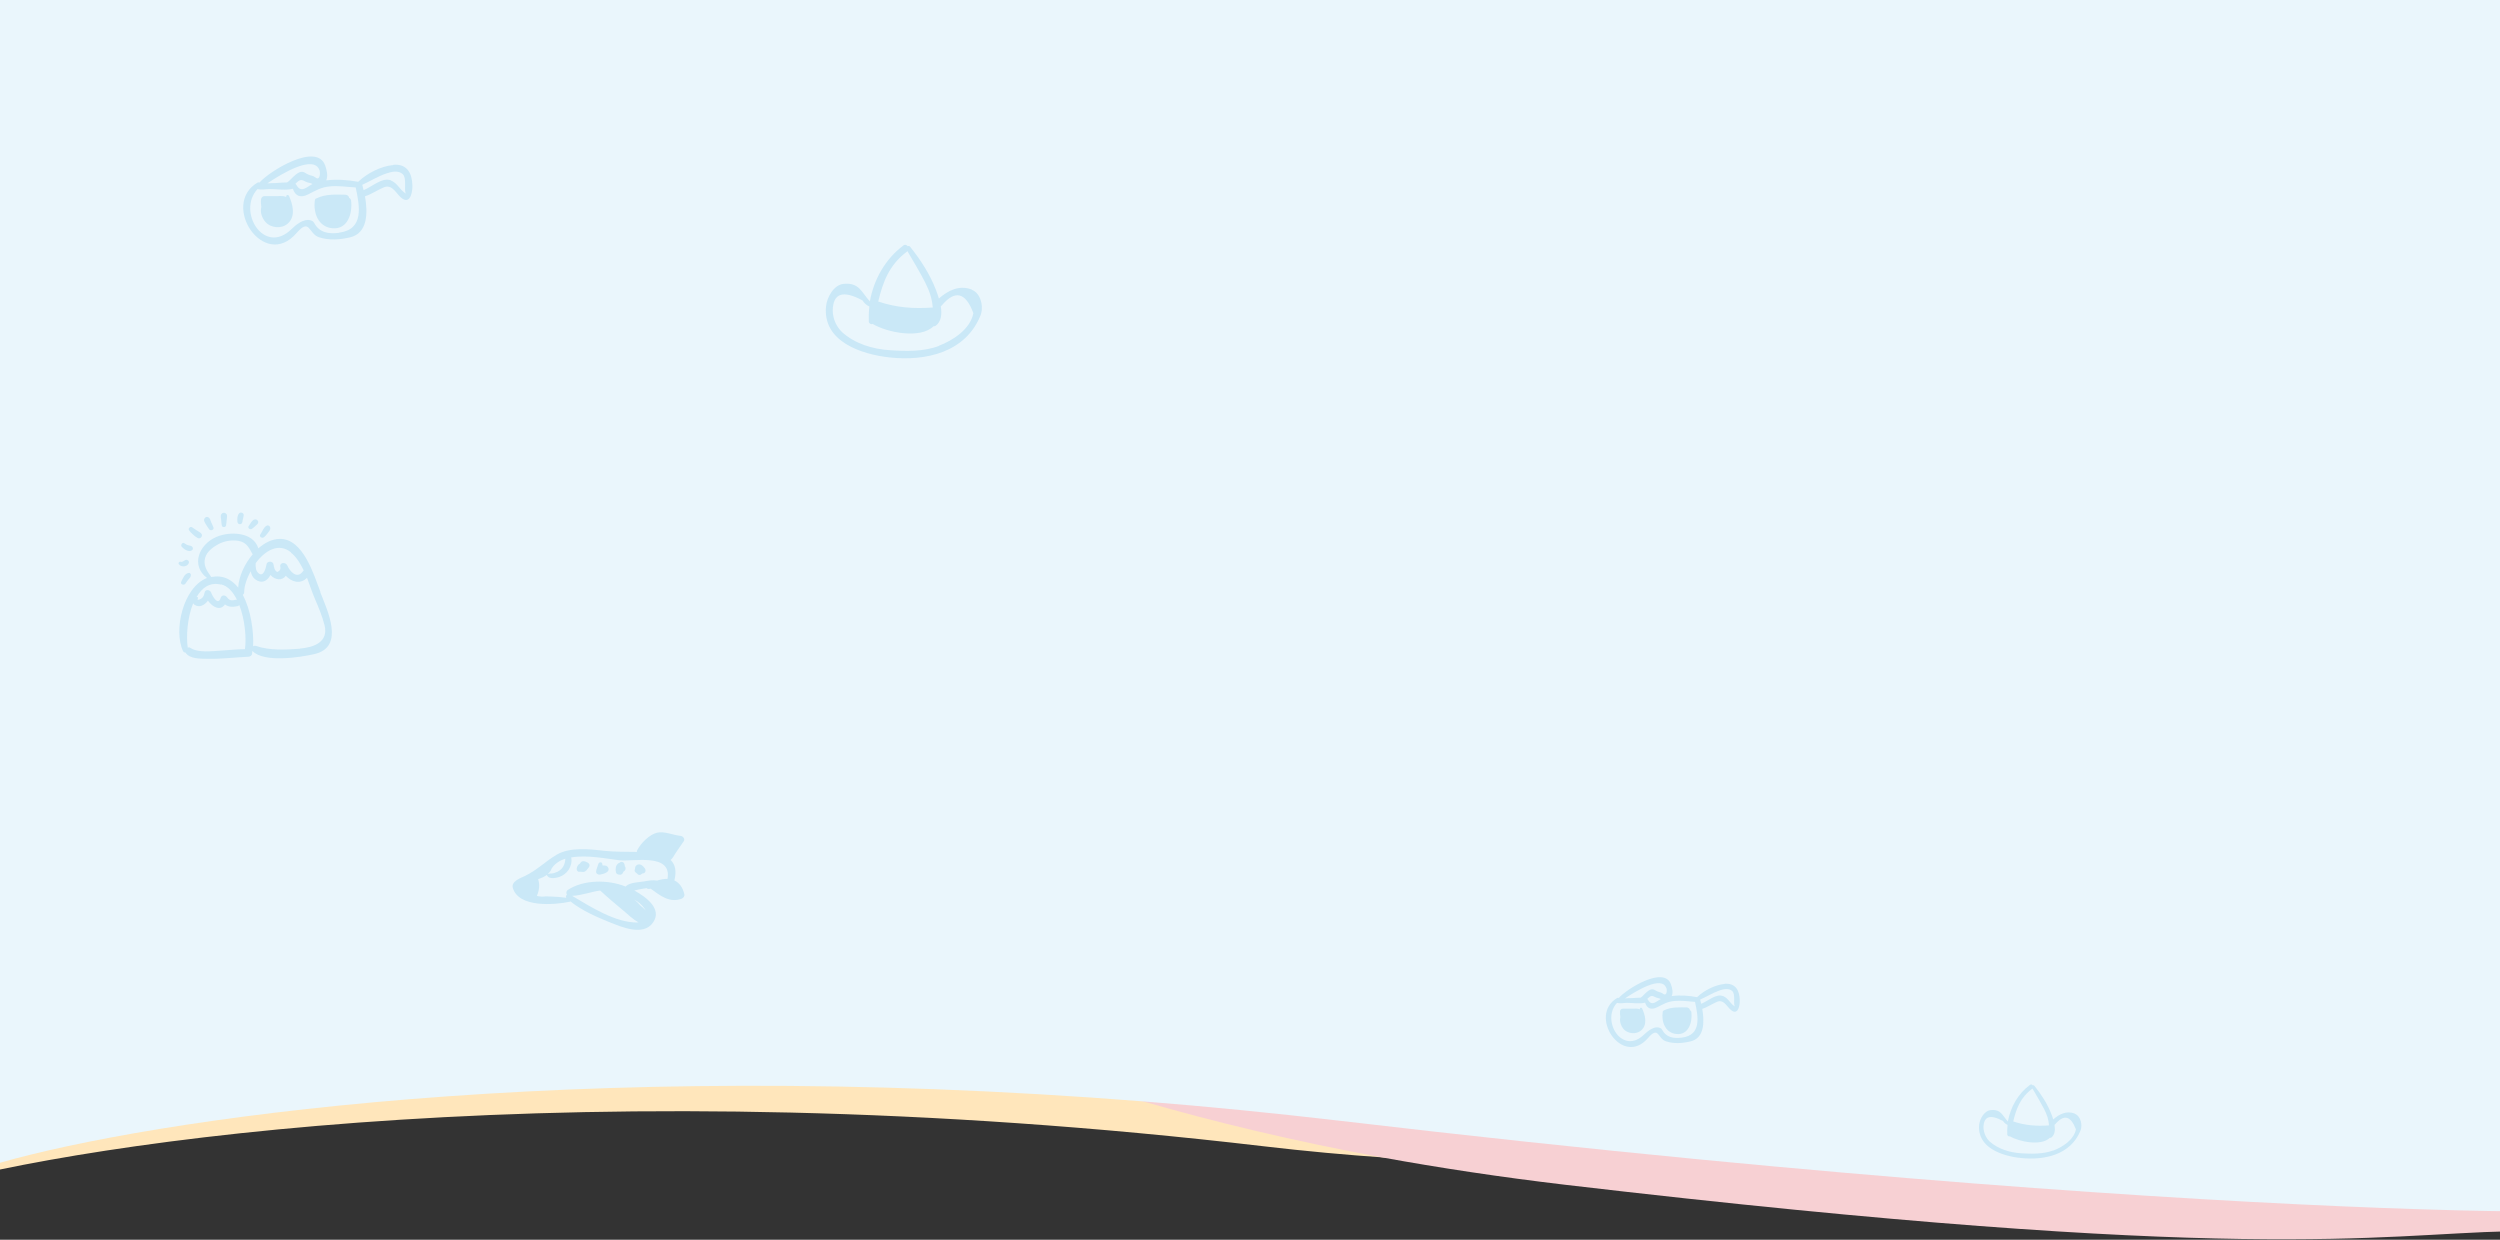 <?xml version="1.0" encoding="UTF-8"?>
<svg id="Layer_1" data-name="Layer 1" xmlns="http://www.w3.org/2000/svg" version="1.1" viewBox="0 0 1587 787">
  <rect x="0" y="0" width="1587" height="787" fill="#333333" stroke="none"/>
  <defs>
    <style>
      .cls-1 {
        fill: #ffe6bb;
      }

      .cls-1, .cls-2, .cls-3, .cls-4 {
        stroke-width: 0px;
      }

      .cls-2 {
        fill: #eaf6fc;
      }

      .cls-3 {
        fill: #f7d0d3;
      }

      .cls-4 {
        fill: #cae8f7;
      }
    </style>
  </defs>
  <g>
    <path class="cls-1" d="M801.7,727.6c-429.9-50.5-746.5-3.2-851.1,26.7V8.1h1643v629c-84.8,1.9-362,141-791.9,90.5Z"/>
    <path class="cls-3" d="M1642.6,84.1v539.5l-45.5,145.4-4,12.6c-84.8,1.9-169.5,21-599.5-29.5-41.4-4.9-80.1-10.8-116.4-17.4,0,0,0,0,0,0-55.9-10.3-106-22.4-151.1-35.4-229.6-65.9-330-153.3-408.9-130.7L168.6,84.1h1474Z"/>
    <path class="cls-2" d="M1642.6-7.9v631.5l-45.5,145.4c-92.1-1-268.9-8.9-518.3-33h0c-70.3-6.8-146.4-14.9-228-24.5-42.7-5-84.3-9.1-124.7-12.3-366.1-29-632.2,12-726.4,39V-7.9h1643Z"/>
  </g>
  <path class="cls-4" d="M203.5,376c-4.2-10.8-10.9-34.3-26.1-33.9-4.8.1-9.4,2.5-13.4,6-3.2-10.5-18.1-11-26.8-7.2-10.9,4.8-16.3,18-5.8,26-15.2,5.9-21.4,33.4-15.2,46.4.3.7.9.9,1.5.9,0,0,0,0,0,0,2.8,4.3,9.7,3.9,14.2,4,8.6.2,17.1-.9,25.7-1.3,1,0,2.3-.7,2.4-1.8,0-.6.2-1.3.2-1.9,7.2,7.7,30.4,4.1,39.4,2,19.7-4.5,8-28.1,3.7-39.3h0ZM184.7,350.8c3.6,2.9,6,7,8.1,11.3-.1.1-.3.2-.4.4-3.9,5.8-8.7-.3-10-3.5-.9-2.2-4.8-2.2-4.5.6,0,.2,0,.4.1.6,0,0,0,0,0,0,0,0,0,0,0,0,.2,1.3-.5,2.3-2,2.9-1.8-.9-2.1-3.2-2.4-4.9-.4-2.2-4-2.2-4.4,0-.4,2.3-1.9,8.6-5.2,5.6-1.7-1.5-1.8-4-1.7-6.3,5.9-8,14.6-13.3,22.5-6.8h0ZM133.8,365.8c-2.6-3.5-4.8-7.1-3.6-11.6,1.1-4.1,5-6.9,8.5-8.8,3.9-2.1,8.7-2.8,13-2,5,1,6.5,4.6,8.7,8.5-5.2,6.1-8.8,14.1-9.2,21.1-3.1-3.8-6.9-6.5-11.8-7-1.9-.2-3.7,0-5.4.3,0-.2,0-.3-.2-.5h0ZM140.1,370.9c4.5,1,7.8,4.8,10.3,9.8-.2,0-.5,0-.7,0-2.5.5-3.7,1-5.7-1.7-1.1-1.4-3.3-1.4-3.9.5-1.6,5.3-5.2-.9-6.1-3.4-.7-1.8-3.7-2.2-4.1,0-.4,2.1-1.2,3.8-3.4,4.5-1.6.4-1,.1-.8-1.2,0-.2-.2-.4-.3-.4-.2,0-.4,0-.6,0,3.4-5.9,8.4-9.6,15.4-7.9h0ZM155.6,412.1c-5.1,0-10.1.6-15.2.9-5.7.3-14.5,1.6-19.5-1.7-.6-.4-1.1-.4-1.7-.2-1.1-6.8-.3-18.9,3.4-28.1.3.4.6.7,1,1,3.2,2,6.4,0,8.4-2.7,3,4.2,7.9,6.7,10.8,2.4,2.2,1.6,4.6,1.8,8,1.1.5-.1.8-.4,1.1-.7,3.6,9.2,4.6,21,3.6,28ZM190.4,411.8c-8.9.7-19.5,1.2-28-1.8-.7-.2-1.3,0-1.7.3.4-9.5-1.4-23.1-6.6-32.7.5-.3.9-.8.9-1.6,0-3.8,1.6-8.8,4.2-13.4.4,2.6,1.7,4.9,4.4,6.1,3.7,1.7,6.4-.6,8.1-3.7,2.9,3.3,7.5,3.8,9.7.5,3.8,4,9.2,5.6,13.5,1.3,1.7,4.5,3.2,9.1,4.9,13.1,2.4,5.6,4.7,11,6.2,16.9,2.8,11-7.2,14.2-15.5,14.9h0Z"/>
  <path class="cls-4" d="M119.8,363.7c-2.5.2-3.9,3.7-4.8,5.7-.7,1.6,1.8,2.4,2.7,1.1.6-.9,1.1-1.7,1.8-2.5.8-1,1.7-1.6,1.7-3,0-.7-.7-1.4-1.4-1.4Z"/>
  <path class="cls-4" d="M118,355.4c-1.1.2-2.1,1.7-3.4,1.2-.8-.3-1.6.8-1.1,1.5,1.4,2.2,5.7,1.8,6.4-.8.3-1.2-.8-2.1-1.9-1.9h0Z"/>
  <path class="cls-4" d="M122.1,347.2c-.7-.8-1.3-.8-2.3-1-1-.2-1.9-.7-2.7-1.3-1.3-1-2.7,1.1-1.7,2.2,1.4,1.6,4.8,3.9,6.7,2,.5-.6.5-1.3,0-1.9h0Z"/>
  <path class="cls-4" d="M127.3,338.2c-1.9-1.1-3.6-2.3-5.4-3.5-1.1-.7-2.7.8-1.9,1.9,1.3,1.8,3.5,3.8,5.4,4.9,2.1,1.2,4-2,1.9-3.2Z"/>
  <path class="cls-4" d="M135.5,334.8c-.4-1.1-.9-2.1-1.4-3.2-.6-1.4-.7-2.9-2.3-3.4-.7-.2-1.4.1-1.8.7,0,0-.1.2-.2.3-.4.6-.3,1.4,0,2,.8,1.7,1.9,3.2,2.9,4.7.9,1.4,3.4.5,2.8-1.2h0Z"/>
  <path class="cls-4" d="M143.8,326.4c-.9-1.2-2.4-1.2-3.3,0-.7.9-.2,2.6-.1,3.6.1,1.2.2,2.4.4,3.6.2,1.3,2.4,1.3,2.7,0,.2-1.2.3-2.4.4-3.6,0-1.1.6-2.7-.1-3.6h0Z"/>
  <path class="cls-4" d="M151.8,325.9c-1.3,1.5-1.2,3.4-1.1,5.3.2,2.1,3,2.1,3.2,0,.1-1.4.7-2.7.8-4.1.2-1.5-2-2.3-2.9-1.2Z"/>
  <path class="cls-4" d="M161.3,329.8c-1.6.8-2.4,2.7-3.4,4.1-1,1.4,1.1,2.7,2.2,1.7,1.1-.9,2.3-1.9,3.3-2.9,1.5-1.5-.4-3.7-2.2-2.8h0Z"/>
  <path class="cls-4" d="M169.5,333.6c-2.1.9-2.9,3.8-4.2,5.6-1.1,1.5,1.1,2.8,2.3,1.8.9-.7,1.6-1.6,2.3-2.5.8-1.1,1.7-1.9,1.7-3.3,0-1-1.1-2-2.1-1.6h0Z"/>
  <path class="cls-4" d="M616.9,183.8c-7.9-3-15,.5-20.9,5.7-.6-2-1.2-3.8-1.8-5.3-3.8-10-9.8-19.3-16.5-27.6-.4-.5-1-.6-1.5-.3-.6-.8-1.6-1.3-2.7-.5-11.4,8.5-18.8,21.5-21.3,35.5-5.3-5.6-6.6-12.1-16.7-11.1-6.2.6-10.5,8.5-11.1,14-2.5,22.5,22.2,30.7,40.3,32.7,23.1,2.5,48.2-3.2,57.7-26.6,2.2-5.4.3-14.2-5.6-16.4h0ZM575.8,159.6c0,0,.1-.2.2-.2,3.9,6.6,7.8,13.1,11.3,19.9,2.9,5.7,4.4,10.6,4.8,15.9-12,.9-23.1.1-34.6-3.8,2.9-12.2,6.9-23.3,18.4-31.8h0ZM596,219.6c-9.7,3.7-21.1,3.4-31.2,2.7-10.9-.7-22.1-4.1-30.3-11.5-3.7-3.7-5.7-8.2-5.9-13.6.2-11.1,6.5-13.2,18.9-6.5,1.5,2.2,2.5,2.9,4.4,3.9-.4,3.1-.5,6.3-.4,9.4-.2,1.1,1.5,2.2,2.4,1.6,9.4,5.6,30.4,9.7,38.7,1.5.5.1,1,0,1.5-.4,3.5-2.7,3.9-7.5,3.1-12.2l.8-.8c8.3-9.8,15-8.1,19.9,5.1-2,10.3-13.1,17.3-21.9,20.7h0Z"/>
  <path class="cls-4" d="M1317.1,706.9c-5.2-2-9.8.3-13.7,3.7-.4-1.3-.8-2.5-1.2-3.4-2.5-6.5-6.5-12.6-10.8-18-.3-.3-.7-.4-1-.2-.4-.6-1.1-.8-1.8-.3-7.5,5.5-12.3,14-14,23.2-3.5-3.7-4.3-7.9-10.9-7.2-4.1.4-6.9,5.6-7.3,9.1-1.6,14.7,14.6,20.1,26.4,21.3,15.2,1.6,31.7-2.1,37.9-17.4,1.4-3.5.2-9.2-3.7-10.7h0ZM1290.1,691.1c0,0,0-.1.1-.1,2.5,4.3,5.1,8.6,7.4,13,1.9,3.7,2.9,6.9,3.1,10.4-7.9.6-15.2,0-22.7-2.5,1.9-8,4.5-15.2,12.1-20.8h0ZM1303.4,730.3c-6.4,2.4-13.8,2.2-20.5,1.8-7.2-.5-14.5-2.7-19.9-7.5-2.4-2.4-3.7-5.4-3.9-8.8.1-7.2,4.2-8.6,12.4-4.2,1,1.4,1.7,1.9,2.9,2.5-.2,2-.3,4.1-.2,6.1,0,.7,1,1.5,1.6,1.1,6.2,3.6,20,6.3,25.4,1,.3,0,.7,0,1-.2,2.3-1.8,2.5-4.9,2-8l.5-.5c5.5-6.4,9.8-5.3,13.1,3.3-1.3,6.7-8.6,11.3-14.4,13.5h0Z"/>
  <path class="cls-4" d="M183.2,124.2c-.4-.8-1.5-.4-1.5.4v.4c-1.9-.7-3.7-.6-5.7-.5-2.7,0-5.4,0-8.1,0-1.3,0-2.1,1-2.2,2.2-.2,1.6,0,3.2.2,4.7-.9,3.3.4,7.1,2.7,9.6,3.4,3.8,10.1,4.4,14,1,5.4-4.7,3.2-12.5.7-18h0Z"/>
  <path class="cls-4" d="M222.9,127.5c0-.9-.6-1.5-1.3-1.9v-.2c-.2-1.1-1.4-1.8-2.4-1.8-6-.1-12.4-.5-18,2.2,0,0-.1,0-.2.1-.6.1-1,.5-1.1,1.2-1.2,7.9,2.1,17,11.1,17.8,9.8.9,12.8-9.5,11.9-17.4h0Z"/>
  <path class="cls-4" d="M249.5,104.8c-7.4.6-16.6,5.2-22.1,10.6-6.5-1.2-13.8-1.7-20.3-.9,1.2-2.9.4-6.3-.7-9.5-5.4-15-35.6,3.8-41.7,10.9-.4-.2-.8-.2-1.2,0-23.7,14,4,55.9,24.6,32.2,8.8-10.2,7.6.3,14.4,2.5,6.4,2.1,13.1,1.6,19.6.1,11.5-2.6,11.4-15.8,9.6-26.1,4.2-1.3,7.9-4,12-5.7,4.7-1.9,7.2,2.7,10,5.7,6,6.2,8.2-1.2,8.1-6.8-.2-7.9-3.4-13.9-12.1-13.2h0ZM202.8,107.9c.7,2,.3,7-2.5,4.8-.6-.5-1.3-.9-2.1-1.1-2-.5-2.8-.8-4.5-1.9-4.2-2.8-8.6,4.4-11.4,6.1-2.5,0-5.2.3-7.4.4-1.7,0-3.5.1-5.2.2,9.2-6.2,29.4-18.4,33.1-8.4h0ZM198.4,116.8c-3.6,1.7-7.2,6.2-10.3.5-.2-.3-.4-.5-.6-.6.2-.2.5-.5.7-.7,2.4-2.3,3.4-2,5.8-.7,1.5.8,3,.7,4.4,1.5ZM215.2,147.8c-6.6.8-12.5,0-15.9-6.5-.4-.8-1.5-1.3-2.4-1.5-4.1-1.1-9.1,2.9-11.8,5.6-17.5,17.2-34.8-11.3-21.6-25.4,2.3.7,5.9,0,7.7,0,4.4,0,10.4,1,14.7-.2,1.5,4.6,4.8,6.1,9.7,3.6,5-2.5,8.1-4.6,14.1-5.1,5.4-.5,10.7.4,16.1.7,2.5,11.8,5.5,26.7-10.6,28.7h0ZM248.2,114.5c-5.5-2.2-12.2,4.2-17.4,6.2-.3-1.2-.5-2.3-.8-3.3,0,0,0,0,0-.1,5.1-2.3,9.9-5.4,15.3-7.2,3.2-1.1,7.5-2.1,10.3.4,3,2.7.4,11.5,2.3,12.5-3.8-1.9-5.5-6.8-9.7-8.4h0Z"/>
  <path class="cls-4" d="M1042.2,640c-.3-.6-1.2-.3-1.2.3v.4c-1.5-.6-2.9-.4-4.5-.4-2.1,0-4.3,0-6.4,0-1,0-1.6.8-1.7,1.7-.1,1.3,0,2.5.2,3.7-.7,2.6.4,5.6,2.1,7.6,2.7,3,8,3.5,11.1.8,4.3-3.7,2.5-9.9.5-14.2h0Z"/>
  <path class="cls-4" d="M1073.7,642.7c0-.7-.5-1.2-1-1.5v-.2c-.2-.9-1.1-1.4-1.9-1.5-4.8,0-9.8-.4-14.3,1.8,0,0,0,0-.1.1-.4,0-.8.4-.9.9-1,6.2,1.6,13.5,8.8,14.1,7.7.7,10.1-7.6,9.4-13.8h0Z"/>
  <path class="cls-4" d="M1094.8,624.6c-5.8.5-13.1,4.1-17.5,8.4-5.2-1-10.9-1.4-16.1-.7,1-2.3.4-5-.5-7.5-4.3-11.9-28.2,3-33.1,8.7-.3-.1-.6-.2-1,0-18.8,11.1,3.2,44.3,19.5,25.5,7-8.1,6,.2,11.4,2,5,1.7,10.4,1.3,15.5.1,9.1-2,9-12.5,7.6-20.7,3.3-1,6.3-3.2,9.5-4.5,3.7-1.5,5.7,2.2,7.9,4.5,4.8,4.9,6.5-1,6.4-5.4-.1-6.3-2.7-11-9.6-10.5h0ZM1057.8,627.1c.6,1.5.3,5.5-2,3.8-.5-.4-1-.7-1.7-.9-1.5-.4-2.3-.7-3.6-1.5-3.4-2.2-6.8,3.5-9,4.8-2,0-4.1.3-5.9.3-1.4,0-2.8,0-4.1.2,7.3-4.9,23.3-14.6,26.2-6.7h0ZM1054.3,634.2c-2.9,1.4-5.7,4.9-8.2.4-.1-.2-.3-.4-.5-.4.2-.2.4-.4.6-.6,1.9-1.8,2.7-1.6,4.6-.6,1.2.6,2.3.6,3.5,1.2ZM1067.6,658.7c-5.2.6-9.9,0-12.6-5.2-.3-.6-1.2-1-1.9-1.2-3.2-.9-7.2,2.3-9.4,4.4-13.9,13.6-27.6-9-17.2-20.1,1.8.6,4.7,0,6.1,0,3.5,0,8.2.8,11.7-.1,1.2,3.7,3.8,4.8,7.7,2.9,4-2,6.4-3.6,11.2-4,4.3-.4,8.5.3,12.8.6,2,9.4,4.3,21.1-8.4,22.7h0ZM1093.7,632.3c-4.3-1.7-9.7,3.3-13.8,4.9-.2-.9-.4-1.8-.6-2.6,0,0,0,0,0-.1,4.1-1.8,7.9-4.2,12.1-5.7,2.5-.9,6-1.7,8.2.3,2.4,2.2.3,9.1,1.9,9.9-3-1.5-4.3-5.4-7.7-6.7h0Z"/>
  <path class="cls-4" d="M428.1,558.9c1.5-6,.5-10.2-2.4-13,1.3-1.1,2.1-2.6,3-4.1,1.7-2.6,3.5-5.1,5.3-7.7,1.1-1.5-.4-3.3-2-3.5-4.6-.4-10.2-3.1-14.9-2-5,1.2-10.3,6.7-12.6,11.1-.2.4-.3.8-.2,1.1-6.9-.1-13.8,0-20.8-.7-9.1-1.1-21.8-2.5-30.2,2.5-7.2,4.3-12.3,9.7-20.1,13.5-2.3,1.1-8.8,3.3-7.7,7.4,3.6,13,26.9,10.9,36.3,8.9.1,0,.2-.1.3-.2,7.2,5.8,16.6,9.9,24.8,13.2,7.5,3,21.4,9.1,27.6.3,6.1-8.6-4.2-16.2-11.8-20.4,1-.2,2-.5,3-.7,1.6-.3,3.2-.6,4.8-.8.4.4.9.6,1.6.5.3,0,.6-.1.9-.2,6,4.3,11.9,9.3,19.7,6.4,1.2-.5,2-1.6,1.7-2.9-.9-3.9-2.9-7.1-6.3-8.7h0ZM349.9,551.8c2-3.4,5.2-5.5,9-6.7-.3,3.6-1.3,6.2-4.8,8.2-1.2.6-2.7,1.1-4,1.2-.6,0-1.4,0-2,.3,0,0-.2,0-.2-.1.8-.8,1.5-1.6,2.1-2.8h0ZM404.8,585.6c-13.8.3-29.6-9.8-41.6-16.9,6.2-.3,11.9-2.6,17.8-3.4,4.8,4.5,9.9,8.7,14.9,12.9,2.7,2.2,6,5.6,9.5,7.3-.2,0-.4,0-.7,0h0ZM404.5,572.2c2,1.3,4.1,3.5,5.4,5.7-1-1.1-2.2-2.1-3.3-3-1.2-1.4-2.5-2.7-3.9-3.8.6.4,1.2.7,1.8,1.1h0ZM423.7,557.9c-2.2,0-4.4.4-6.6,1.1-2.6-.5-5.4,0-8.1.5-3.5.6-9,.6-11.6,3,0,0-.1.2-.2.3-11.1-4.5-26.7-4.5-36.7,2.1-1.1.7-1.2,2.1-.6,3-.6.5-.9,1.3-.4,2-1.4-.2-2.5-.3-4.6-.5-2.8-.2-5.6-.3-8.4-.4-2.1.3-4,.2-5.7-.3,1.5-3.4,2-7.2.8-10.6,2-.7,3.8-1.4,5.5-2.7,0,.2.2.4.3.5,0,0,0,0,.2.3.3.4.6.6,1,.8,1.9.8,4.2.3,6.1-.2,5.3-1.6,9-7,7.9-12.5,10.1-1.8,23,.9,30.6,1.8,8.7,1,33.7-4.9,30.5,12h0Z"/>
  <path class="cls-4" d="M373.8,548.1c-1.1-.9-3.7-2.2-5-.8-.3.3-.5.7-.8,1h0c-1.1.6-1.7,1.7-1.9,3-.1,1,.4,2.2,1.6,2.1,1.2-.1,1.7.2,2.7.1,1.5-.1,2.4-1.7,3.3-2.8.6-.7.8-1.9,0-2.6h0Z"/>
  <path class="cls-4" d="M386.2,551.1c-.5-1.5-1.9-1.8-3.4-1.7-.1,0-.3-.1-.4-.1,0-.3,0-.7-.1-1-.2-1.3-2.1-1.1-2.4,0-.5,1.7-1.3,3.2-1.5,5-.1,1.3,1.3,2.1,2.5,1.9,1.7-.3,6.3-1.3,5.3-4.1Z"/>
  <path class="cls-4" d="M397,550.5c0-.2-.2-.4-.4-.6,0-1.1-.3-2-1-2.5-.6-.3-1.5-.4-2,0,0,0-.1.2-.2.2-1.5.5-2.6,2.1-2.5,3.6-.2.8,0,1.8.1,2.6.2.8,1,1.3,1.8,1.4h.3c.7.2,1.4,0,1.9-.5.3-.3.5-.8.8-1.4,1-.5,1.6-1.5,1.2-2.9h0Z"/>
  <path class="cls-4" d="M409.7,552c0-.2-.1-.3-.2-.5,0,0,0,0,0,0-.1-.3-.3-.5-.5-.7-1-1.3-2.3-2.4-4-2-1.4.4-2,1.6-1.9,2.9-.5.8-.2,1.8.6,2.3.2.2.5.3.7.5.5.8,1.6,1.3,2.5.6,1.2-.8-.1.1.4-.3.1-.1.3-.2.4-.3q0,0,.2,0c1.1,0,2.2-1,1.8-2.5h0Z"/>
</svg>